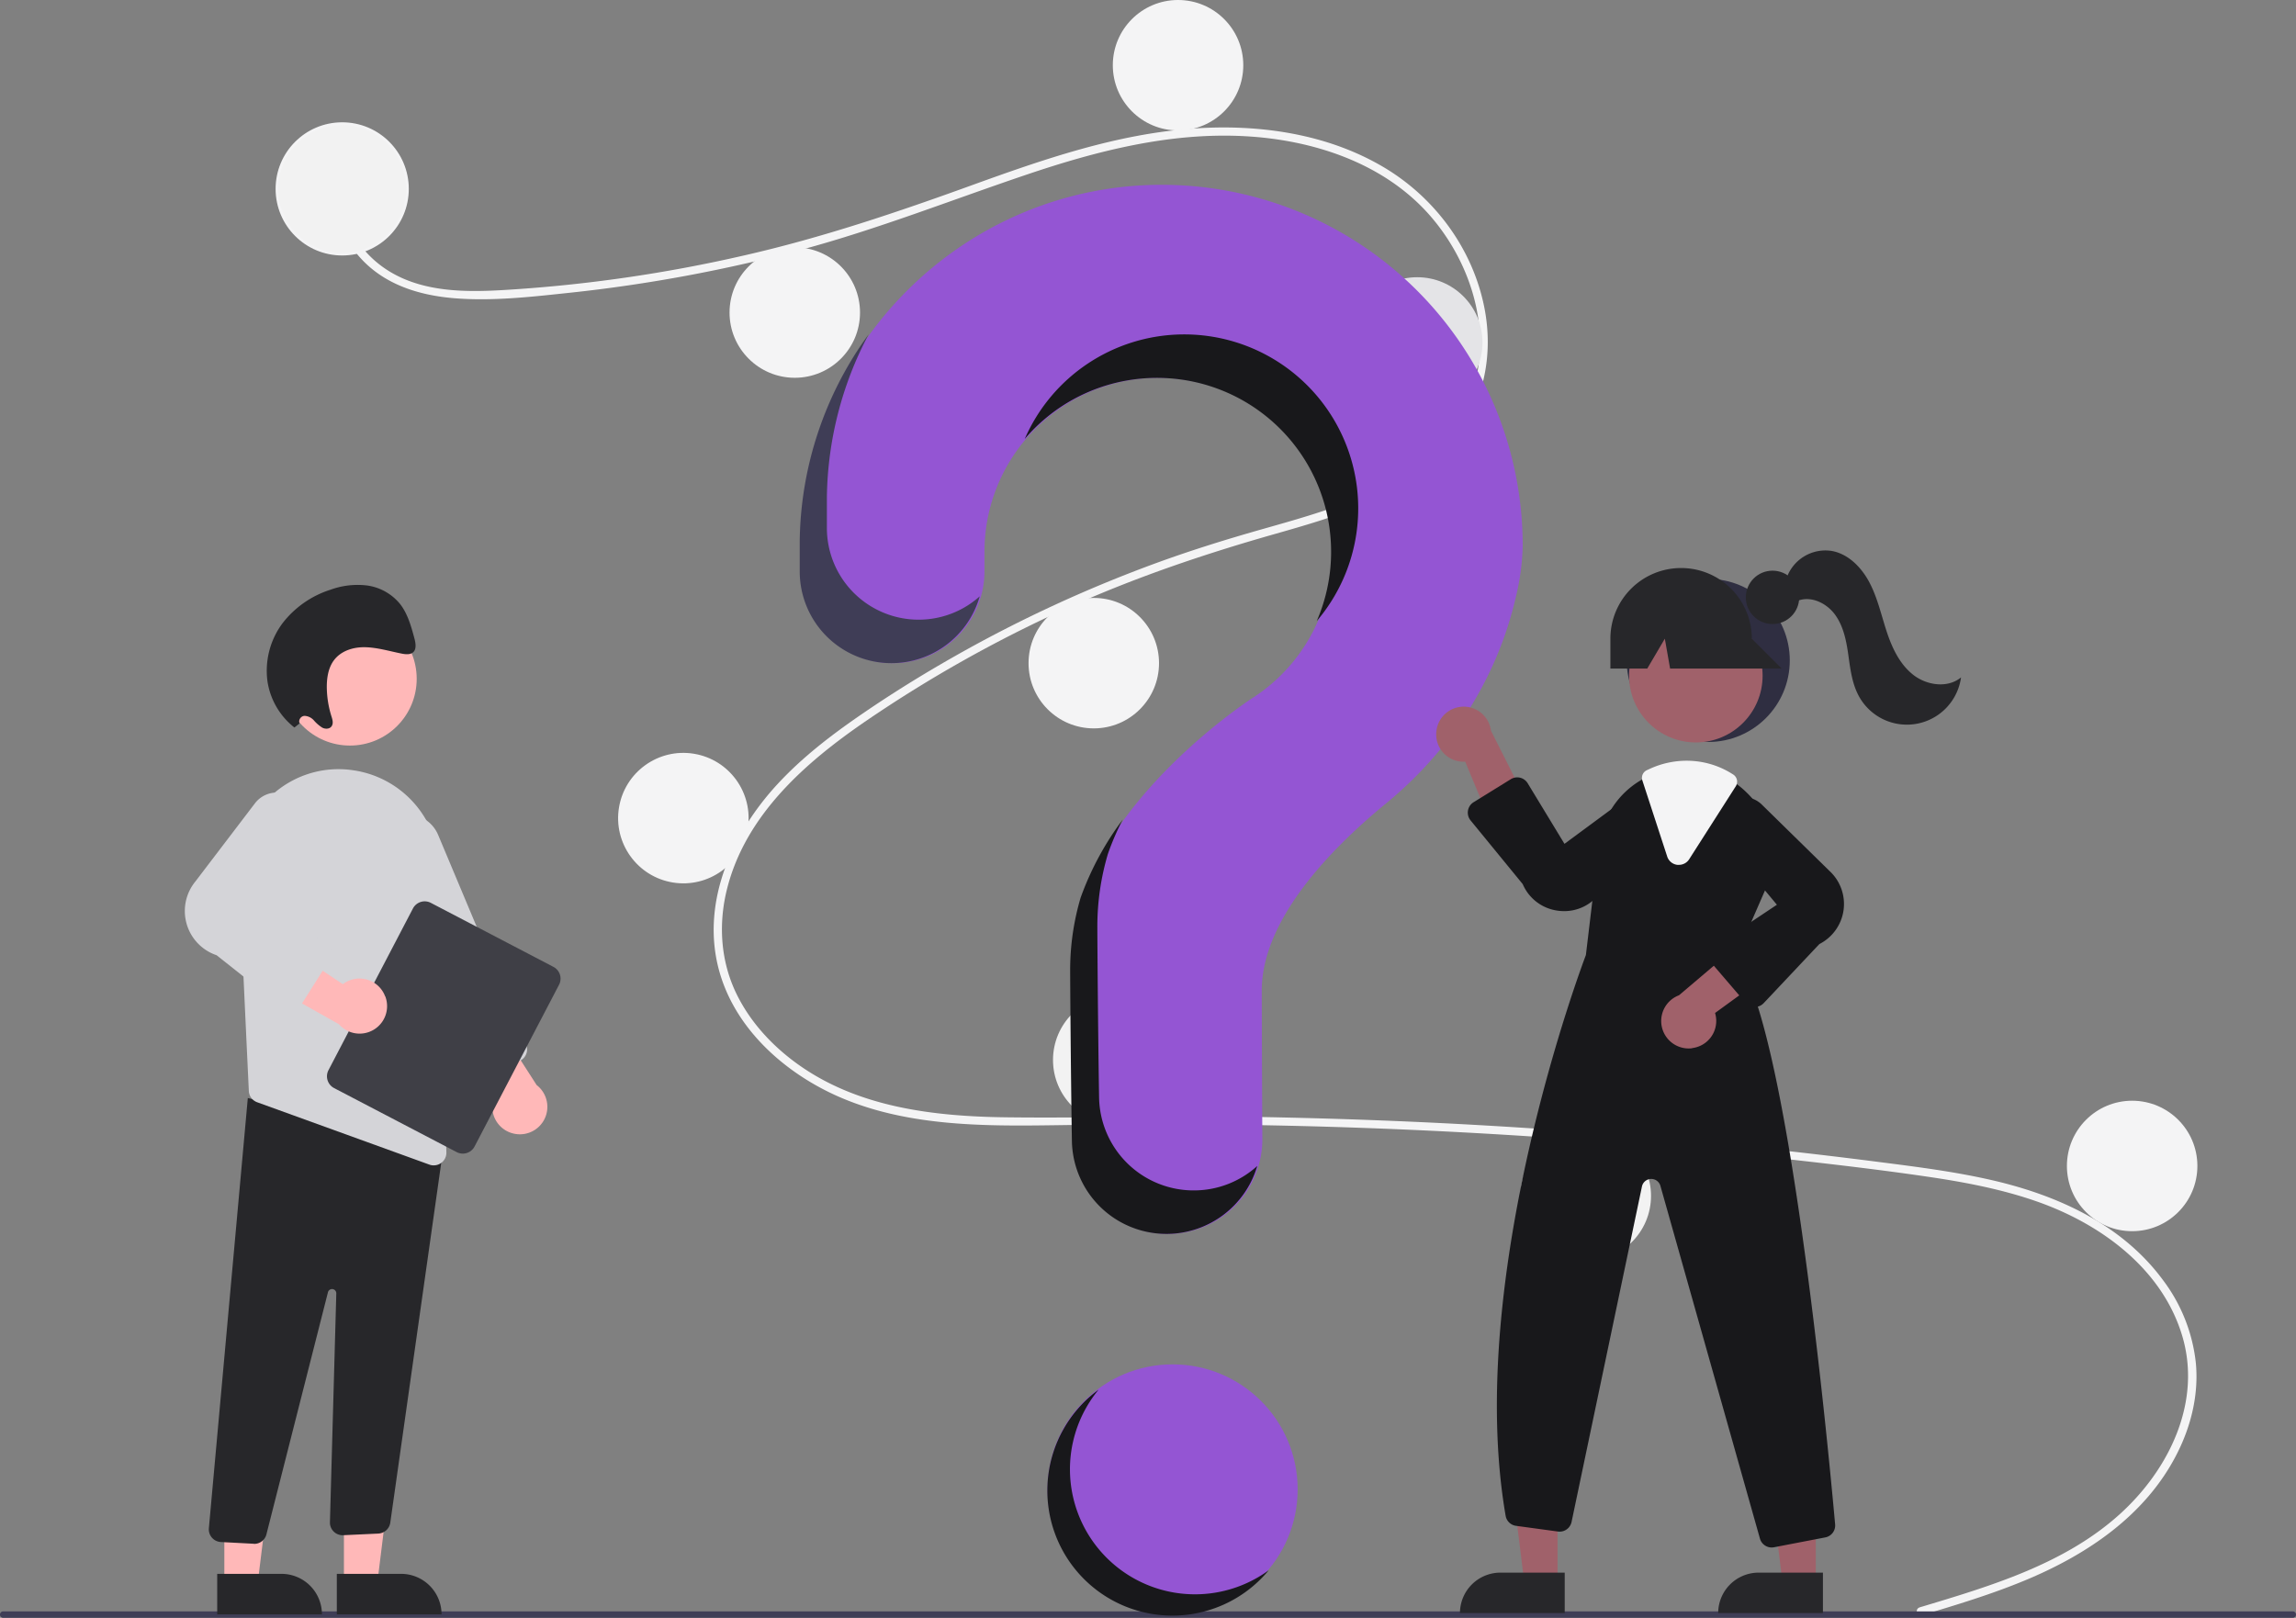 <svg id="Layer_1" data-name="Layer 1" xmlns="http://www.w3.org/2000/svg" viewBox="0 0 844.67 595.26"><rect x="0" y="0" width="844.67" height="595.26" fill="#808080" stroke="none"/><defs><style>.cls-1{fill:#9455d3;}.cls-2{fill:#f4f4f5;}.cls-3,.cls-5{fill:#f2f2f2;}.cls-3{stroke:#f4f4f5;stroke-miterlimit:10;}.cls-4{fill:#e4e4e7;}.cls-6{fill:#3f3d56;}.cls-7{fill:#2f2e41;}.cls-8{fill:#a0616a;}.cls-9{fill:#27272a;}.cls-10{fill:#18181b;}.cls-11{fill:#ffb8b8;}.cls-12{fill:#d4d4d8;}.cls-13{fill:#3f3f46;}</style></defs><circle class="cls-1" cx="431.39" cy="548" r="46"/><path class="cls-2" d="M706.19,591.42c25.74-7.73,53.1-15.79,73.51-34.17,18.23-16.41,30.55-41.48,23-66.11s-30.12-40.95-53.44-49.1c-13.23-4.62-27.06-7.19-40.89-9.2-15-2.19-30.14-4-45.23-5.71q-91.68-10.49-184-12.81c-30.38-.77-60.76-.75-91.15-.31-27.14.39-55.72.38-80.9-11.15-19.58-9-37.35-25.29-42.8-46.73-6.3-24.76,5.32-50,22-67.9,8.78-9.45,19.05-17.4,29.64-24.71,11.48-7.94,23.37-15.31,35.52-22.19a494.37,494.37,0,0,1,74.76-34.47c12.75-4.63,25.68-8.63,38.73-12.32,11-3.12,22.07-6.23,32.72-10.48,20.58-8.2,40.16-22.1,45.39-44.88,5-21.59-3.4-45-18.06-61.07-17-18.56-42.54-26.69-67.06-28-27.53-1.48-54.43,5.41-80.3,14.16-27.6,9.32-54.6,20-82.78,27.6a557.58,557.58,0,0,1-85.19,15.84c-14.09,1.5-28.6,3.19-42.76,2-11.87-1-23.69-4.45-32.44-12.88-7.5-7.22-12-17.15-10.43-27.63.28-1.9,3.17-1.09,2.89.8-1.87,12.75,6.8,24.51,17.49,30.53,12.34,7,27.37,7,41.12,6.17A537.24,537.24,0,0,0,274,93.93c28.6-6.53,56.17-15.86,83.71-25.84,26.15-9.47,52.89-18.71,80.84-20.76,24.24-1.78,49.75,1.75,70.87,14.42,18.56,11.14,32.22,29.71,36.57,51,4.25,20.82-1.64,41.78-17.4,56.32-16.33,15-38.71,21.47-59.56,27.4-26.45,7.51-52.34,16.3-77.39,27.7a485.26,485.26,0,0,0-72.8,40.93c-22.25,15.2-44.2,34.33-51.24,61.45-3.28,12.63-2.67,26,2.81,38,4.88,10.61,12.91,19.53,22.26,26.41,22.32,16.43,50.46,19.8,77.42,20.14,30.28.37,60.56-.65,90.85-.15q92.61,1.51,184.82,11.27,23.12,2.44,46.16,5.41c13.82,1.77,27.69,3.54,41.28,6.69,24.16,5.61,47.67,16.39,62.69,36.88a61.43,61.43,0,0,1,11.95,30.45c1.05,11.52-1.77,23.07-7,33.32-11.54,22.69-33.14,37.12-56.08,46.6-12.28,5.08-25,8.93-37.75,12.75-1.85.55-2.64-2.34-.8-2.89Z"/><circle class="cls-3" cx="125.89" cy="69.5" r="24"/><circle class="cls-2" cx="292.39" cy="115" r="24"/><circle class="cls-2" cx="433.39" cy="24" r="24"/><circle class="cls-4" cx="521.39" cy="126" r="24"/><circle class="cls-2" cx="402.39" cy="244" r="24"/><circle class="cls-2" cx="251.39" cy="301" r="24" transform="translate(-85.99 500.93) rotate(-80.78)"/><circle class="cls-5" cx="411.39" cy="390" r="24"/><circle class="cls-5" cx="583.39" cy="440" r="24"/><circle class="cls-2" cx="784.39" cy="429" r="24"/><path class="cls-1" d="M426.46,68c-71.89.51-130.76,58.93-131.78,130.82,0,.66,0,5.33,0,11.43A33.75,33.75,0,0,0,328.41,244h0a33.76,33.76,0,0,0,33.76-33.78V203a64,64,0,1,1,98.52,53.88h0s-48,30.92-62.67,73.34h0A94.05,94.05,0,0,0,394.17,357c0,3.73.22,36.32.64,62.78A34.79,34.79,0,0,0,429.6,454h0a34.8,34.8,0,0,0,34.8-34.8,1.48,1.48,0,0,0,0-.21c-.14-24.23-.22-52.44-.22-54.49,0-26,25.12-52,45.76-68.92,23.77-19.48,40.87-46,47.74-76a86.6,86.6,0,0,0,2.5-18.83A132.75,132.75,0,0,0,427.42,68Z"/><path class="cls-6" d="M843.48,595.26H1.18a1.19,1.19,0,0,1,0-2.38h842.3a1.19,1.19,0,0,1,0,2.38Z"/><circle class="cls-7" cx="628.44" cy="243" r="30"/><polygon class="cls-8" points="573.01 582.13 560.75 582.13 554.91 534.84 573.01 534.84 573.01 582.13"/><path class="cls-9" d="M552,578.63h23.64v14.88H537.1A14.89,14.89,0,0,1,552,578.63Z"/><polygon class="cls-8" points="668.01 582.13 655.75 582.13 649.91 534.84 668.01 534.84 668.01 582.13"/><path class="cls-9" d="M647,578.63h23.64v14.88H632.1A14.89,14.89,0,0,1,647,578.63Z"/><circle class="cls-8" cx="623.88" cy="248.61" r="24.56"/><path class="cls-10" d="M638.52,352.41l11-25.25a31.37,31.37,0,0,0-7-35.6,30,30,0,0,0-3.07-2.67,30.83,30.83,0,0,0-19-6.57,32,32,0,0,0-13.4,3l-1.07.5c-.69.33-1.37.69-2,1.06a31.66,31.66,0,0,0-15.7,23.88l-4.85,40.64c-1.22,3.19-44.74,118.39-29.52,206.34a4.49,4.49,0,0,0,3.82,3.67l15.43,2.1a4.5,4.5,0,0,0,5-3.53l25.89-123.41a3.5,3.5,0,0,1,6.8-.23L647.46,566.1a4.49,4.49,0,0,0,4.31,3.28,6.25,6.25,0,0,0,.87-.08l18.85-3.63a4.47,4.47,0,0,0,3.63-4.81C672.35,530,657.63,375.24,638.52,352.41Z"/><path class="cls-8" d="M528.43,269.05a10.05,10.05,0,0,0,8.83,11.15,9.5,9.5,0,0,0,1.77.05l13.73,33,10.38-15.4-14.63-29a10.11,10.11,0,0,0-20.08.17Z"/><path class="cls-8" d="M622.52,385.63a10.05,10.05,0,0,0,8.79-11.18,10.34,10.34,0,0,0-.36-1.74l28.88-21-17.39-6.51-24.76,21a10.11,10.11,0,0,0,4.84,19.49Z"/><path class="cls-10" d="M575.43,335.24a17.31,17.31,0,0,1-3.29-.32,16.32,16.32,0,0,1-11.95-9.62L541,301.85a4.52,4.52,0,0,1,.63-6.34,5.22,5.22,0,0,1,.48-.34l13.69-8.47a4.49,4.49,0,0,1,6.19,1.45l0,0,13.56,22.33,26-19.19a9.72,9.72,0,0,1,11.31,15.56l-25.91,23.64A16.26,16.26,0,0,1,575.43,335.24Z"/><path class="cls-10" d="M645.58,370.51h-.1a4.49,4.49,0,0,1-3.31-1.57L630,354.75a4.5,4.5,0,0,1,.49-6.35c.14-.11.28-.22.43-.32l22.78-15.19-20.64-24.81A9.73,9.73,0,0,1,648,295.89L673,320.41a16.53,16.53,0,0,1-3.67,26.94l-20.5,21.75A4.52,4.52,0,0,1,645.58,370.51Z"/><path class="cls-2" d="M617.64,318.21a5.83,5.83,0,0,1-.59,0,4.47,4.47,0,0,1-3.71-3.07l-9.14-28a3.09,3.09,0,0,1,1.6-3.73l.29-.14.81-.37a32.43,32.43,0,0,1,13.6-3A31.32,31.32,0,0,1,637.66,285a3.13,3.13,0,0,1,.91,4.3l-17.15,26.86A4.44,4.44,0,0,1,617.64,318.21Z"/><circle class="cls-9" cx="652.09" cy="219.79" r="9.82"/><path class="cls-9" d="M618.44,209h0a26,26,0,0,0-26,26v11H606l6.47-11,1.94,11h41.06l-11-11A26,26,0,0,0,618.44,209Z"/><path class="cls-9" d="M657.14,213.06a15.14,15.14,0,0,1,16.48-10.39c6.26,1,11.2,6.07,14.15,11.69s4.31,11.9,6.29,17.93,4.79,12.08,9.79,16,12.68,5,17.59.95A20.11,20.11,0,0,1,684,256.4c-2.6-4.61-3.27-10-4-15.25s-1.77-10.65-4.87-14.94-8.88-7.1-13.8-5.14Z"/><path class="cls-6" d="M337.94,228h0a33.74,33.74,0,0,1-33.74-33.75c0-6.1,0-10.77,0-11.43A131.42,131.42,0,0,1,319.57,123a131.77,131.77,0,0,0-25.36,75.91c0,.66,0,5.33,0,11.43A33.74,33.74,0,0,0,327.94,244h0a33.78,33.78,0,0,0,32.49-24.59A33.63,33.63,0,0,1,337.94,228Z"/><path class="cls-10" d="M428.75,139.11a64,64,0,0,1,55.66,89.41,64,64,0,1,0-107.43-67A63.87,63.87,0,0,1,428.75,139.11Z"/><path class="cls-10" d="M439.13,438h0a34.79,34.79,0,0,1-34.79-34.22c-.43-26.46-.64-59.06-.64-62.78a93.7,93.7,0,0,1,3.87-26.77h0a94.49,94.49,0,0,1,5.49-12.7,109.89,109.89,0,0,0-15.49,28.7h0A93.7,93.7,0,0,0,393.7,357c0,3.72.21,36.32.64,62.78A34.79,34.79,0,0,0,429.13,454h0A34.8,34.8,0,0,0,462.53,429,34.68,34.68,0,0,1,439.13,438Z"/><polygon class="cls-11" points="126.53 582.59 138.79 582.58 144.63 535.3 126.53 535.3 126.53 582.59"/><path class="cls-9" d="M162.44,594H123.91V579.08h23.64A14.89,14.89,0,0,1,162.44,594Z"/><polygon class="cls-11" points="82.53 582.59 94.79 582.58 100.63 535.3 82.53 535.3 82.53 582.59"/><path class="cls-9" d="M118.44,594H79.91V579.08h23.64A14.89,14.89,0,0,1,118.44,594Z"/><path class="cls-9" d="M93.25,568l-12-.63a4.67,4.67,0,0,1-4.42-4.91v-.06L91.17,404l65.91,17.78,6.35-1.73L143.57,560.32a4.7,4.7,0,0,1-4.36,3.94l-12.91.6a4.67,4.67,0,0,1-4.92-4.41c0-.12,0-.25,0-.38l2.34-84.2a1.56,1.56,0,0,0-3.08-.36L98.07,564.32a4.64,4.64,0,0,1-4.57,3.73Z"/><circle class="cls-11" cx="128.74" cy="249.76" r="24.56"/><path class="cls-12" d="M87.84,321.92l2.7,58.27,1,21.19a4.66,4.66,0,0,0,3.07,4.18l63.34,22.94a4.35,4.35,0,0,0,1.6.28,4.65,4.65,0,0,0,4.67-4.62,1,1,0,0,0,0-.17L161.6,319.23a36.94,36.94,0,0,0-30.75-35.68c-.61-.09-1.23-.19-1.86-.27a36.26,36.26,0,0,0-29.16,9.44,37.24,37.24,0,0,0-12,29.2Z"/><path class="cls-11" d="M188.19,416.88a10.07,10.07,0,0,1-6.63-12.6,10,10,0,0,1,1.26-2.63l-21.48-28.56,18.53-1.15,17.56,27.3a10.11,10.11,0,0,1-9.24,17.64Z"/><path class="cls-12" d="M173.08,396.48a4.68,4.68,0,0,1-2.54-2.52l-32.35-77.09a12.46,12.46,0,0,1,23-9.67v0l32.36,77.1a4.67,4.67,0,0,1-2.5,6.11l-14.37,6a4.63,4.63,0,0,1-3.58,0Z"/><path class="cls-13" d="M120.84,393.76l31.08-59.51a4.88,4.88,0,0,1,6.57-2.06l45.11,23.56a4.87,4.87,0,0,1,2.07,6.57l-31.08,59.51A4.88,4.88,0,0,1,168,423.9L122.9,400.34A4.89,4.89,0,0,1,120.84,393.76Z"/><path class="cls-11" d="M141.68,366.57a10.06,10.06,0,0,0-13-5.87,9.77,9.77,0,0,0-2.55,1.41L96.39,342.36l0,18.57,28.28,15.91a10.11,10.11,0,0,0,17.06-10.27Z"/><path class="cls-12" d="M104,370.75,79.7,351.47a17.16,17.16,0,0,1-7.83-27.13l22.1-29a10.09,10.09,0,0,1,17.13,10.28l-17.49,28.6,25.7,12.19a4.67,4.67,0,0,1,2.22,6.22,4.82,4.82,0,0,1-.27.5l-10.37,16.41a4.67,4.67,0,0,1-3.17,2.11l-.08,0A4.74,4.74,0,0,1,104,370.75Z"/><path class="cls-9" d="M110.18,266.21a2.14,2.14,0,0,1,1.33-2.72,2.28,2.28,0,0,1,.52-.1,4.93,4.93,0,0,1,3.48,1.71,13.84,13.84,0,0,0,3.07,2.64c1.19.6,2.8.51,3.48-.63s.2-2.51-.19-3.75a36.87,36.87,0,0,1-1.63-9.77c-.11-3.7.41-7.57,2.46-10.45,2.65-3.73,7.37-5.14,11.85-5s8.87,1.49,13.3,2.36c1.53.3,3.33.45,4.36-.73s.68-3.3.22-5c-1.2-4.41-2.47-9-5.26-12.55a19,19,0,0,0-12.06-6.79,29,29,0,0,0-13.47,1.53A36.09,36.09,0,0,0,104,229.23a29.24,29.24,0,0,0-5.58,21.6,26.66,26.66,0,0,0,9.89,16.85Z"/><path class="cls-10" d="M421.25,582.78a46,46,0,0,1-17.07-71.49,46,46,0,1,0,62.57,66.47A46,46,0,0,1,421.25,582.78Z"/></svg>